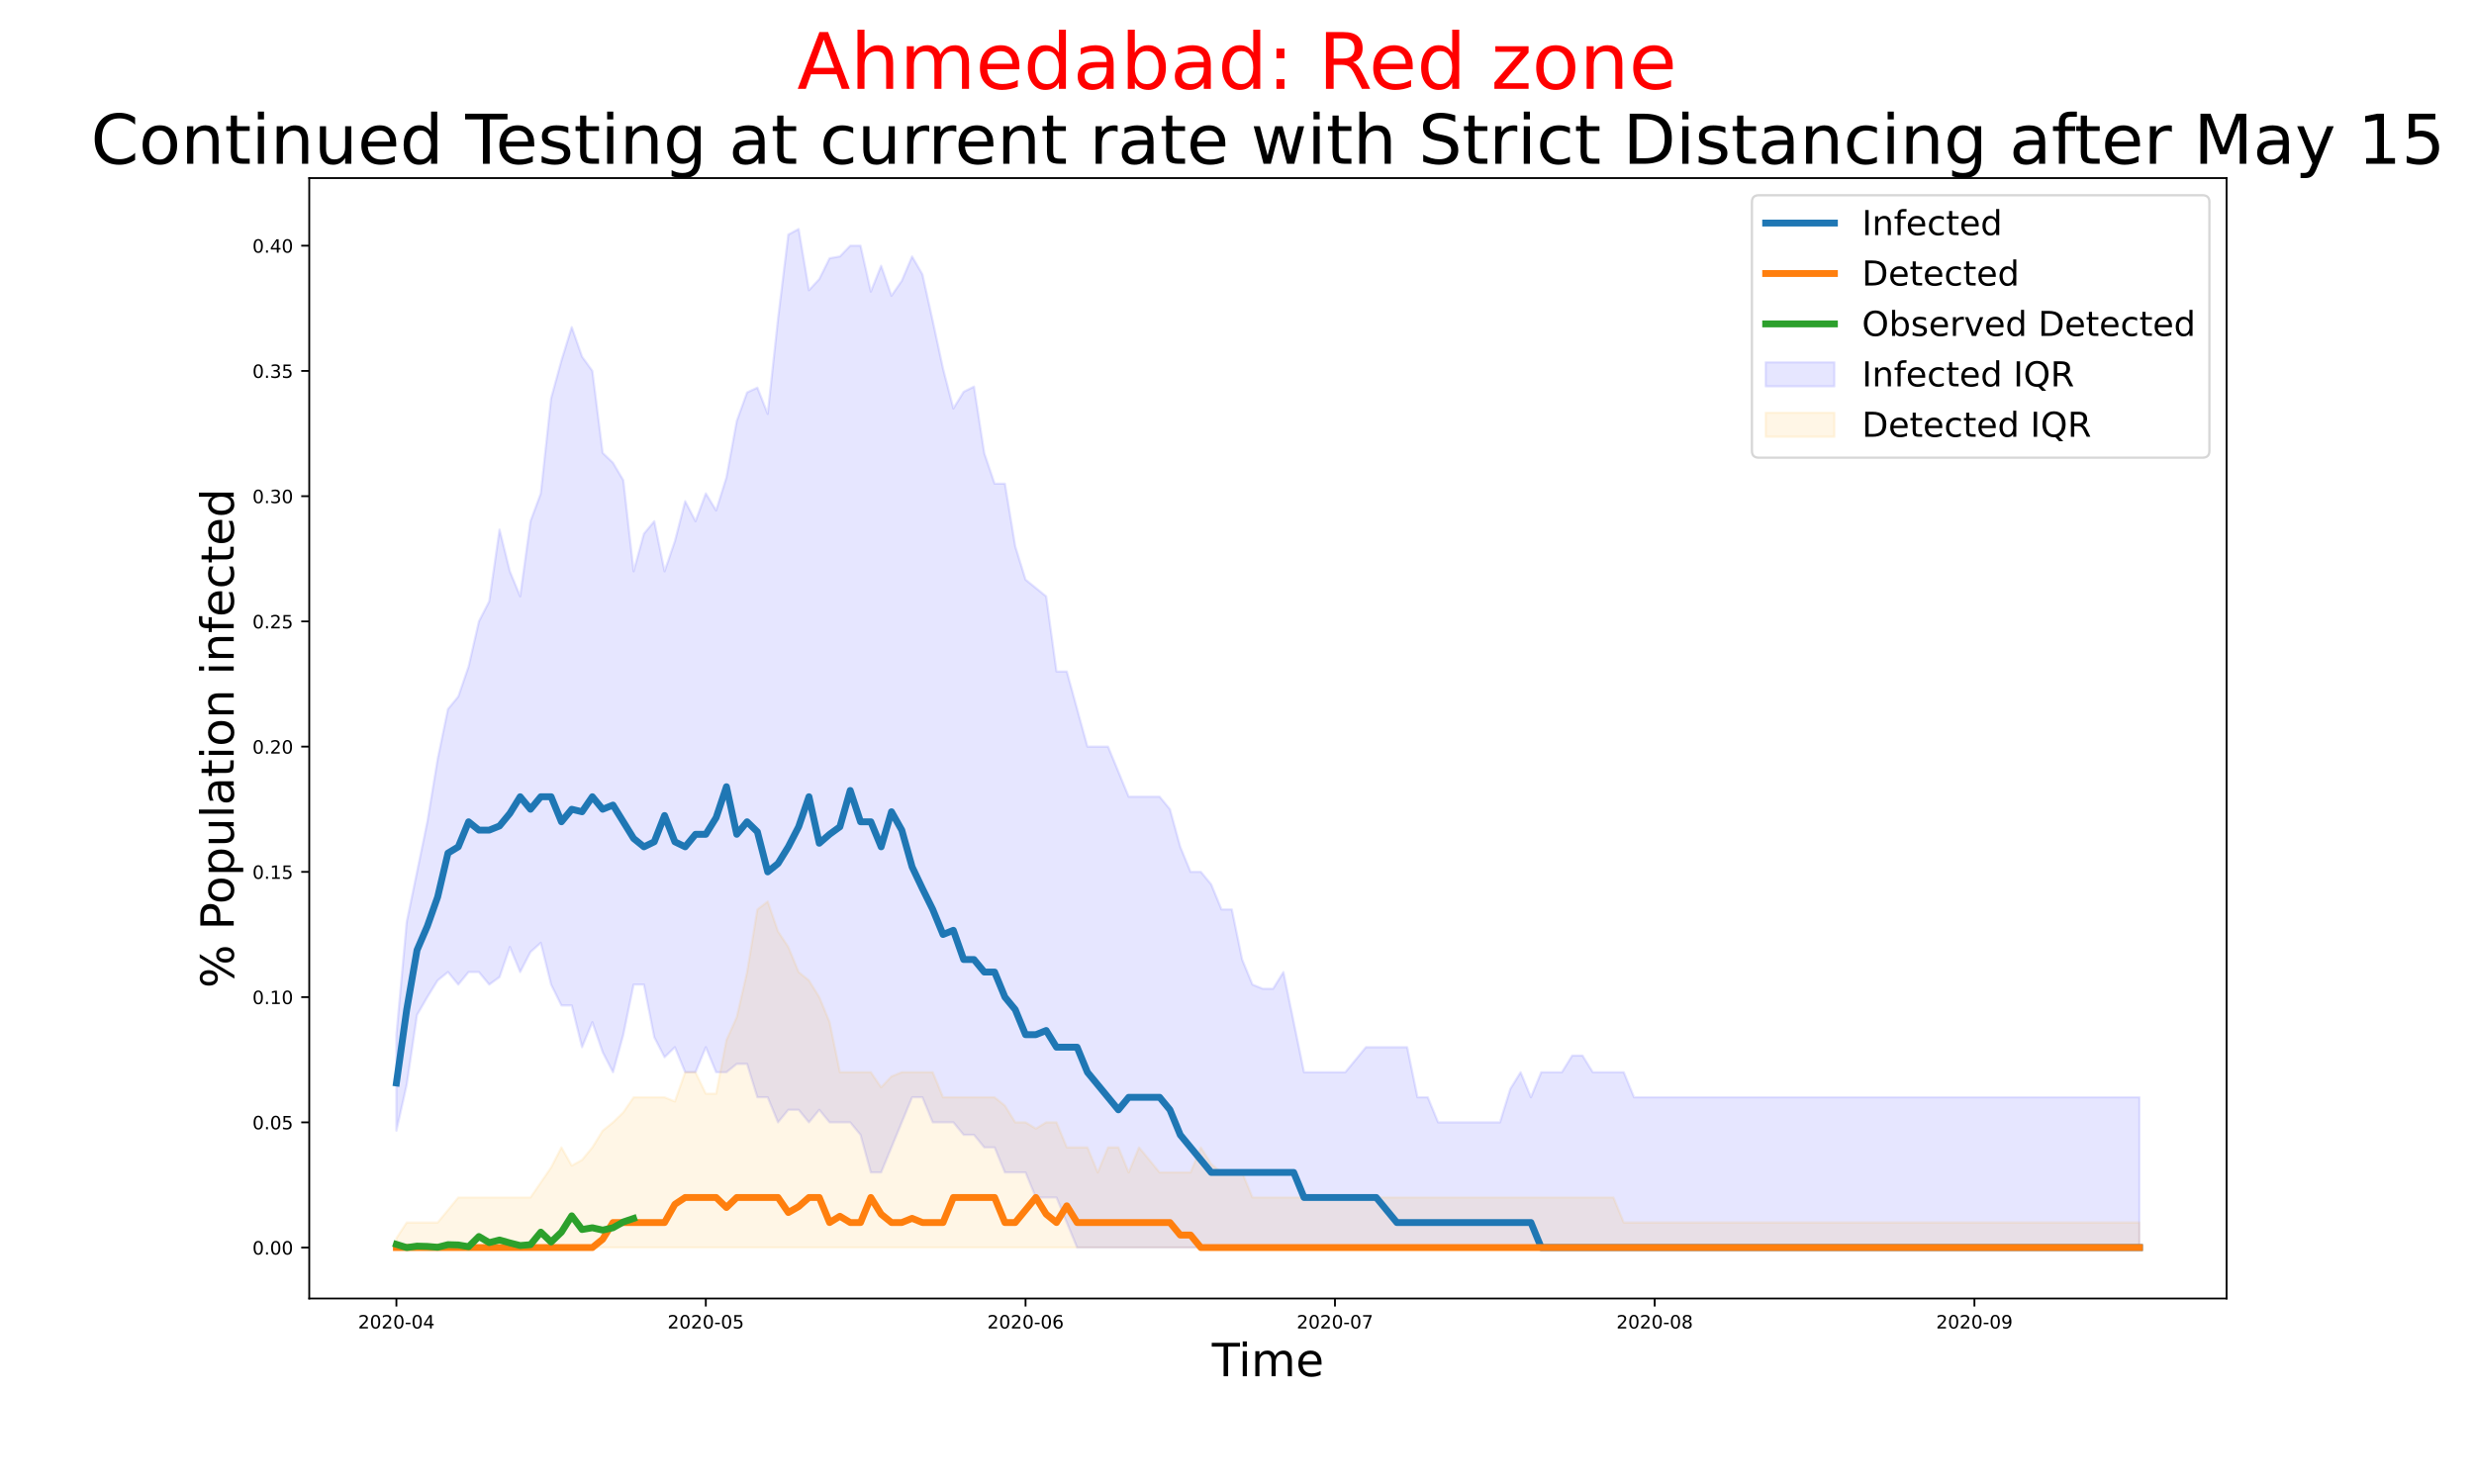 <?xml version="1.0" encoding="utf-8" standalone="no"?>
<!DOCTYPE svg PUBLIC "-//W3C//DTD SVG 1.1//EN"
  "http://www.w3.org/Graphics/SVG/1.1/DTD/svg11.dtd">
<!-- Created with matplotlib (https://matplotlib.org/) -->
<svg height="648pt" version="1.1" viewBox="0 0 1080 648" width="1080pt" xmlns="http://www.w3.org/2000/svg" xmlns:xlink="http://www.w3.org/1999/xlink">
 <defs>
  <style type="text/css">
*{stroke-linecap:butt;stroke-linejoin:round;}
  </style>
 </defs>
 <g id="figure_1">
  <g id="patch_1">
   <path d="M 0 648 
L 1080 648 
L 1080 0 
L 0 0 
z
" style="fill:#ffffff;"/>
  </g>
  <g id="axes_1">
   <g id="patch_2">
    <path d="M 135 567 
L 972 567 
L 972 77.76 
L 135 77.76 
z
" style="fill:#ffffff;"/>
   </g>
   <g id="PolyCollection_1">
    <defs>
     <path d="M 173.045 -196.201 
L 173.045 -154.277 
L 177.548 -174.327 
L 182.05 -204.794 
L 186.553 -212.606 
L 191.055 -219.897 
L 195.558 -223.543 
L 200.06 -218.075 
L 204.562 -223.543 
L 209.065 -223.543 
L 213.567 -218.075 
L 218.07 -221.356 
L 222.572 -234.48 
L 227.075 -223.543 
L 231.577 -232.293 
L 236.079 -236.303 
L 240.582 -218.075 
L 245.084 -208.961 
L 249.587 -208.961 
L 254.089 -190.733 
L 258.591 -201.669 
L 263.094 -188.545 
L 267.596 -179.796 
L 272.099 -196.201 
L 276.601 -218.075 
L 281.104 -218.075 
L 285.606 -195.107 
L 290.108 -186.358 
L 294.611 -190.733 
L 299.113 -179.796 
L 303.616 -179.796 
L 308.118 -190.733 
L 312.62 -179.796 
L 317.123 -179.796 
L 321.625 -183.441 
L 326.128 -183.441 
L 330.63 -168.859 
L 335.133 -168.859 
L 339.635 -157.922 
L 344.137 -163.391 
L 348.64 -163.391 
L 353.142 -157.922 
L 357.645 -163.391 
L 362.147 -157.922 
L 366.65 -157.922 
L 371.152 -157.922 
L 375.654 -152.454 
L 380.157 -136.049 
L 384.659 -136.049 
L 389.162 -146.985 
L 393.664 -157.922 
L 398.166 -168.859 
L 402.669 -168.859 
L 407.171 -157.922 
L 411.674 -157.922 
L 416.176 -157.922 
L 420.679 -152.454 
L 425.181 -152.454 
L 429.683 -146.985 
L 434.186 -146.985 
L 438.688 -136.049 
L 443.191 -136.049 
L 447.693 -136.049 
L 452.196 -125.112 
L 456.698 -125.112 
L 461.2 -125.112 
L 465.703 -114.175 
L 470.205 -103.238 
L 474.708 -103.238 
L 479.21 -103.238 
L 483.712 -103.238 
L 488.215 -103.238 
L 492.717 -103.238 
L 497.22 -103.238 
L 501.722 -103.238 
L 506.225 -103.238 
L 510.727 -103.238 
L 515.229 -103.238 
L 519.732 -103.238 
L 524.234 -103.238 
L 528.737 -103.238 
L 533.239 -103.238 
L 537.742 -103.238 
L 542.244 -103.238 
L 546.746 -103.238 
L 551.249 -103.238 
L 555.751 -103.238 
L 560.254 -103.238 
L 564.756 -103.238 
L 569.258 -103.238 
L 573.761 -103.238 
L 578.263 -103.238 
L 582.766 -103.238 
L 587.268 -103.238 
L 591.771 -103.238 
L 596.273 -103.238 
L 600.775 -103.238 
L 605.278 -103.238 
L 609.78 -103.238 
L 614.283 -103.238 
L 618.785 -103.238 
L 623.288 -103.238 
L 627.79 -103.238 
L 632.292 -103.238 
L 636.795 -103.238 
L 641.297 -103.238 
L 645.8 -103.238 
L 650.302 -103.238 
L 654.804 -103.238 
L 659.307 -103.238 
L 663.809 -103.238 
L 668.312 -103.238 
L 672.814 -103.238 
L 677.317 -103.238 
L 681.819 -103.238 
L 686.321 -103.238 
L 690.824 -103.238 
L 695.326 -103.238 
L 699.829 -103.238 
L 704.331 -103.238 
L 708.834 -103.238 
L 713.336 -103.238 
L 717.838 -103.238 
L 722.341 -103.238 
L 735.848 -103.238 
L 753.858 -103.238 
L 771.867 -103.238 
L 803.384 -103.238 
L 825.896 -103.238 
L 933.955 -103.238 
L 933.955 -168.859 
L 933.955 -168.859 
L 825.896 -168.859 
L 803.384 -168.859 
L 771.867 -168.859 
L 753.858 -168.859 
L 735.848 -168.859 
L 722.341 -168.859 
L 717.838 -168.859 
L 713.336 -168.859 
L 708.834 -179.796 
L 704.331 -179.796 
L 699.829 -179.796 
L 695.326 -179.796 
L 690.824 -187.087 
L 686.321 -187.087 
L 681.819 -179.796 
L 677.317 -179.796 
L 672.814 -179.796 
L 668.312 -168.859 
L 663.809 -179.796 
L 659.307 -172.505 
L 654.804 -157.922 
L 650.302 -157.922 
L 645.8 -157.922 
L 641.297 -157.922 
L 636.795 -157.922 
L 632.292 -157.922 
L 627.79 -157.922 
L 623.288 -168.859 
L 618.785 -168.859 
L 614.283 -190.733 
L 609.78 -190.733 
L 605.278 -190.733 
L 600.775 -190.733 
L 596.273 -190.733 
L 591.771 -185.264 
L 587.268 -179.796 
L 582.766 -179.796 
L 578.263 -179.796 
L 573.761 -179.796 
L 569.258 -179.796 
L 564.756 -201.669 
L 560.254 -223.543 
L 555.751 -216.252 
L 551.249 -216.252 
L 546.746 -218.075 
L 542.244 -229.012 
L 537.742 -250.885 
L 533.239 -250.885 
L 528.737 -261.822 
L 524.234 -267.29 
L 519.732 -267.29 
L 515.229 -278.227 
L 510.727 -294.632 
L 506.225 -300.101 
L 501.722 -300.101 
L 497.22 -300.101 
L 492.717 -300.101 
L 488.215 -311.038 
L 483.712 -321.974 
L 479.21 -321.974 
L 474.708 -321.974 
L 470.205 -338.38 
L 465.703 -354.785 
L 461.2 -354.785 
L 456.698 -387.595 
L 452.196 -391.241 
L 447.693 -394.886 
L 443.191 -409.469 
L 438.688 -436.811 
L 434.186 -436.811 
L 429.683 -450.091 
L 425.181 -479.191 
L 420.679 -476.913 
L 416.176 -469.621 
L 411.674 -487.021 
L 407.171 -507.9 
L 402.669 -528.211 
L 398.166 -536.023 
L 393.664 -525.399 
L 389.162 -518.837 
L 384.659 -531.961 
L 380.157 -520.66 
L 375.654 -540.711 
L 371.152 -540.711 
L 366.65 -536.023 
L 362.147 -535.242 
L 357.645 -526.128 
L 353.142 -521.267 
L 348.64 -548.002 
L 344.137 -545.571 
L 339.635 -508.741 
L 335.133 -467.278 
L 330.63 -478.735 
L 326.128 -476.652 
L 321.625 -464.153 
L 317.123 -439.545 
L 312.62 -425.093 
L 308.118 -432.558 
L 303.616 -420.406 
L 299.113 -429.155 
L 294.611 -411.656 
L 290.108 -398.532 
L 285.606 -420.406 
L 281.104 -414.937 
L 276.601 -398.532 
L 272.099 -438.302 
L 267.596 -445.925 
L 263.094 -450.233 
L 258.591 -486.027 
L 254.089 -492.276 
L 249.587 -505.166 
L 245.084 -490.584 
L 240.582 -474.095 
L 236.079 -432.558 
L 231.577 -420.406 
L 227.075 -387.595 
L 222.572 -398.532 
L 218.07 -416.76 
L 213.567 -385.408 
L 209.065 -376.658 
L 204.562 -356.972 
L 200.06 -343.848 
L 195.558 -338.38 
L 191.055 -316.506 
L 186.553 -289.164 
L 182.05 -267.29 
L 177.548 -245.417 
L 173.045 -196.201 
z
" id="ma78b32d67e" style="stroke:#0000ff;stroke-opacity:0.1;"/>
    </defs>
    <g clip-path="url(#p4f64498399)">
     <use style="fill:#0000ff;fill-opacity:0.1;stroke:#0000ff;stroke-opacity:0.1;" x="0" xlink:href="#ma78b32d67e" y="648"/>
    </g>
   </g>
   <g id="PolyCollection_2">
    <defs>
     <path d="M 173.045 -107.339 
L 173.045 -103.238 
L 177.548 -103.238 
L 182.05 -103.238 
L 186.553 -103.238 
L 191.055 -103.238 
L 195.558 -103.238 
L 200.06 -103.238 
L 204.562 -103.238 
L 209.065 -103.238 
L 213.567 -103.238 
L 218.07 -103.238 
L 222.572 -103.238 
L 227.075 -103.238 
L 231.577 -103.238 
L 236.079 -103.238 
L 240.582 -103.238 
L 245.084 -103.238 
L 249.587 -103.238 
L 254.089 -103.238 
L 258.591 -103.238 
L 263.094 -103.238 
L 267.596 -103.238 
L 272.099 -103.238 
L 276.601 -103.238 
L 281.104 -103.238 
L 285.606 -103.238 
L 290.108 -103.238 
L 294.611 -103.238 
L 299.113 -103.238 
L 303.616 -103.238 
L 308.118 -103.238 
L 312.62 -103.238 
L 317.123 -103.238 
L 321.625 -103.238 
L 326.128 -103.238 
L 330.63 -103.238 
L 335.133 -103.238 
L 339.635 -103.238 
L 344.137 -103.238 
L 348.64 -103.238 
L 353.142 -103.238 
L 357.645 -103.238 
L 362.147 -103.238 
L 366.65 -103.238 
L 371.152 -103.238 
L 375.654 -103.238 
L 380.157 -103.238 
L 384.659 -103.238 
L 389.162 -103.238 
L 393.664 -103.238 
L 398.166 -103.238 
L 402.669 -103.238 
L 407.171 -103.238 
L 411.674 -103.238 
L 416.176 -103.238 
L 420.679 -103.238 
L 425.181 -103.238 
L 429.683 -103.238 
L 434.186 -103.238 
L 438.688 -103.238 
L 443.191 -103.238 
L 447.693 -103.238 
L 452.196 -103.238 
L 456.698 -103.238 
L 461.2 -103.238 
L 465.703 -103.238 
L 470.205 -103.238 
L 474.708 -103.238 
L 479.21 -103.238 
L 483.712 -103.238 
L 488.215 -103.238 
L 492.717 -103.238 
L 497.22 -103.238 
L 501.722 -103.238 
L 506.225 -103.238 
L 510.727 -103.238 
L 515.229 -103.238 
L 519.732 -103.238 
L 524.234 -103.238 
L 528.737 -103.238 
L 533.239 -103.238 
L 537.742 -103.238 
L 542.244 -103.238 
L 546.746 -103.238 
L 551.249 -103.238 
L 555.751 -103.238 
L 560.254 -103.238 
L 564.756 -103.238 
L 569.258 -103.238 
L 573.761 -103.238 
L 578.263 -103.238 
L 582.766 -103.238 
L 587.268 -103.238 
L 591.771 -103.238 
L 596.273 -103.238 
L 600.775 -103.238 
L 605.278 -103.238 
L 609.78 -103.238 
L 614.283 -103.238 
L 618.785 -103.238 
L 623.288 -103.238 
L 627.79 -103.238 
L 632.292 -103.238 
L 636.795 -103.238 
L 641.297 -103.238 
L 645.8 -103.238 
L 650.302 -103.238 
L 654.804 -103.238 
L 659.307 -103.238 
L 663.809 -103.238 
L 668.312 -103.238 
L 672.814 -103.238 
L 677.317 -103.238 
L 681.819 -103.238 
L 686.321 -103.238 
L 690.824 -103.238 
L 695.326 -103.238 
L 699.829 -103.238 
L 704.331 -103.238 
L 708.834 -103.238 
L 713.336 -103.238 
L 717.838 -103.238 
L 722.341 -103.238 
L 735.848 -103.238 
L 753.858 -103.238 
L 771.867 -103.238 
L 803.384 -103.238 
L 825.896 -103.238 
L 933.955 -103.238 
L 933.955 -114.175 
L 933.955 -114.175 
L 825.896 -114.175 
L 803.384 -114.175 
L 771.867 -114.175 
L 753.858 -114.175 
L 735.848 -114.175 
L 722.341 -114.175 
L 717.838 -114.175 
L 713.336 -114.175 
L 708.834 -114.175 
L 704.331 -125.112 
L 699.829 -125.112 
L 695.326 -125.112 
L 690.824 -125.112 
L 686.321 -125.112 
L 681.819 -125.112 
L 677.317 -125.112 
L 672.814 -125.112 
L 668.312 -125.112 
L 663.809 -125.112 
L 659.307 -125.112 
L 654.804 -125.112 
L 650.302 -125.112 
L 645.8 -125.112 
L 641.297 -125.112 
L 636.795 -125.112 
L 632.292 -125.112 
L 627.79 -125.112 
L 623.288 -125.112 
L 618.785 -125.112 
L 614.283 -125.112 
L 609.78 -125.112 
L 605.278 -125.112 
L 600.775 -125.112 
L 596.273 -125.112 
L 591.771 -125.112 
L 587.268 -125.112 
L 582.766 -125.112 
L 578.263 -125.112 
L 573.761 -125.112 
L 569.258 -125.112 
L 564.756 -125.112 
L 560.254 -125.112 
L 555.751 -125.112 
L 551.249 -125.112 
L 546.746 -125.112 
L 542.244 -136.049 
L 537.742 -136.049 
L 533.239 -136.049 
L 528.737 -139.694 
L 524.234 -146.985 
L 519.732 -136.049 
L 515.229 -136.049 
L 510.727 -136.049 
L 506.225 -136.049 
L 501.722 -141.517 
L 497.22 -146.985 
L 492.717 -136.049 
L 488.215 -146.985 
L 483.712 -146.985 
L 479.21 -136.049 
L 474.708 -146.985 
L 470.205 -146.985 
L 465.703 -146.985 
L 461.2 -157.922 
L 456.698 -157.922 
L 452.196 -155.188 
L 447.693 -157.922 
L 443.191 -157.922 
L 438.688 -165.213 
L 434.186 -168.859 
L 429.683 -168.859 
L 425.181 -168.859 
L 420.679 -168.859 
L 416.176 -168.859 
L 411.674 -168.859 
L 407.171 -179.796 
L 402.669 -179.796 
L 398.166 -179.796 
L 393.664 -179.796 
L 389.162 -177.973 
L 384.659 -173.234 
L 380.157 -179.796 
L 375.654 -179.796 
L 371.152 -179.796 
L 366.65 -179.796 
L 362.147 -201.669 
L 357.645 -212.606 
L 353.142 -219.897 
L 348.64 -223.543 
L 344.137 -234.48 
L 339.635 -241.315 
L 335.133 -254.365 
L 330.63 -250.885 
L 326.128 -223.543 
L 321.625 -203.857 
L 317.123 -193.857 
L 312.62 -170.421 
L 308.118 -170.421 
L 303.616 -179.796 
L 299.113 -179.796 
L 294.611 -167.036 
L 290.108 -168.859 
L 285.606 -168.859 
L 281.104 -168.859 
L 276.601 -168.859 
L 272.099 -162.297 
L 267.596 -157.922 
L 263.094 -154.277 
L 258.591 -146.985 
L 254.089 -141.517 
L 249.587 -139.031 
L 245.084 -146.985 
L 240.582 -138.236 
L 236.079 -131.674 
L 231.577 -125.112 
L 227.075 -125.112 
L 222.572 -125.112 
L 218.07 -125.112 
L 213.567 -125.112 
L 209.065 -125.112 
L 204.562 -125.112 
L 200.06 -125.112 
L 195.558 -119.643 
L 191.055 -114.175 
L 186.553 -114.175 
L 182.05 -114.175 
L 177.548 -114.175 
L 173.045 -107.339 
z
" id="m313c442f81" style="stroke:#ffa500;stroke-opacity:0.1;"/>
    </defs>
    <g clip-path="url(#p4f64498399)">
     <use style="fill:#ffa500;fill-opacity:0.1;stroke:#ffa500;stroke-opacity:0.1;" x="0" xlink:href="#m313c442f81" y="648"/>
    </g>
   </g>
   <g id="matplotlib.axis_1">
    <g id="xtick_1">
     <g id="line2d_1">
      <defs>
       <path d="M 0 0 
L 0 3.5 
" id="me6e6d4a022" style="stroke:#000000;stroke-width:0.8;"/>
      </defs>
      <g>
       <use style="stroke:#000000;stroke-width:0.8;" x="173.045" xlink:href="#me6e6d4a022" y="567"/>
      </g>
     </g>
     <g id="text_1">
      <!-- 2020-04 -->
      <defs>
       <path d="M 19.188 8.297 
L 53.609 8.297 
L 53.609 0 
L 7.328 0 
L 7.328 8.297 
Q 12.938 14.109 22.625 23.891 
Q 32.328 33.688 34.812 36.531 
Q 39.547 41.844 41.422 45.531 
Q 43.312 49.219 43.312 52.781 
Q 43.312 58.594 39.234 62.25 
Q 35.156 65.922 28.609 65.922 
Q 23.969 65.922 18.812 64.312 
Q 13.672 62.703 7.812 59.422 
L 7.812 69.391 
Q 13.766 71.781 18.938 73 
Q 24.125 74.219 28.422 74.219 
Q 39.75 74.219 46.484 68.547 
Q 53.219 62.891 53.219 53.422 
Q 53.219 48.922 51.531 44.891 
Q 49.859 40.875 45.406 35.406 
Q 44.188 33.984 37.641 27.219 
Q 31.109 20.453 19.188 8.297 
z
" id="DejaVuSans-50"/>
       <path d="M 31.781 66.406 
Q 24.172 66.406 20.328 58.906 
Q 16.5 51.422 16.5 36.375 
Q 16.5 21.391 20.328 13.891 
Q 24.172 6.391 31.781 6.391 
Q 39.453 6.391 43.281 13.891 
Q 47.125 21.391 47.125 36.375 
Q 47.125 51.422 43.281 58.906 
Q 39.453 66.406 31.781 66.406 
z
M 31.781 74.219 
Q 44.047 74.219 50.516 64.516 
Q 56.984 54.828 56.984 36.375 
Q 56.984 17.969 50.516 8.266 
Q 44.047 -1.422 31.781 -1.422 
Q 19.531 -1.422 13.062 8.266 
Q 6.594 17.969 6.594 36.375 
Q 6.594 54.828 13.062 64.516 
Q 19.531 74.219 31.781 74.219 
z
" id="DejaVuSans-48"/>
       <path d="M 4.891 31.391 
L 31.203 31.391 
L 31.203 23.391 
L 4.891 23.391 
z
" id="DejaVuSans-45"/>
       <path d="M 37.797 64.312 
L 12.891 25.391 
L 37.797 25.391 
z
M 35.203 72.906 
L 47.609 72.906 
L 47.609 25.391 
L 58.016 25.391 
L 58.016 17.188 
L 47.609 17.188 
L 47.609 0 
L 37.797 0 
L 37.797 17.188 
L 4.891 17.188 
L 4.891 26.703 
z
" id="DejaVuSans-52"/>
      </defs>
      <g transform="translate(156.332 580.079)scale(0.08 -0.08)">
       <use xlink:href="#DejaVuSans-50"/>
       <use x="63.623" xlink:href="#DejaVuSans-48"/>
       <use x="127.246" xlink:href="#DejaVuSans-50"/>
       <use x="190.869" xlink:href="#DejaVuSans-48"/>
       <use x="254.492" xlink:href="#DejaVuSans-45"/>
       <use x="290.576" xlink:href="#DejaVuSans-48"/>
       <use x="354.199" xlink:href="#DejaVuSans-52"/>
      </g>
     </g>
    </g>
    <g id="xtick_2">
     <g id="line2d_2">
      <g>
       <use style="stroke:#000000;stroke-width:0.8;" x="308.118" xlink:href="#me6e6d4a022" y="567"/>
      </g>
     </g>
     <g id="text_2">
      <!-- 2020-05 -->
      <defs>
       <path d="M 10.797 72.906 
L 49.516 72.906 
L 49.516 64.594 
L 19.828 64.594 
L 19.828 46.734 
Q 21.969 47.469 24.109 47.828 
Q 26.266 48.188 28.422 48.188 
Q 40.625 48.188 47.75 41.5 
Q 54.891 34.812 54.891 23.391 
Q 54.891 11.625 47.562 5.094 
Q 40.234 -1.422 26.906 -1.422 
Q 22.312 -1.422 17.547 -0.641 
Q 12.797 0.141 7.719 1.703 
L 7.719 11.625 
Q 12.109 9.234 16.797 8.062 
Q 21.484 6.891 26.703 6.891 
Q 35.156 6.891 40.078 11.328 
Q 45.016 15.766 45.016 23.391 
Q 45.016 31 40.078 35.438 
Q 35.156 39.891 26.703 39.891 
Q 22.75 39.891 18.812 39.016 
Q 14.891 38.141 10.797 36.281 
z
" id="DejaVuSans-53"/>
      </defs>
      <g transform="translate(291.405 580.079)scale(0.08 -0.08)">
       <use xlink:href="#DejaVuSans-50"/>
       <use x="63.623" xlink:href="#DejaVuSans-48"/>
       <use x="127.246" xlink:href="#DejaVuSans-50"/>
       <use x="190.869" xlink:href="#DejaVuSans-48"/>
       <use x="254.492" xlink:href="#DejaVuSans-45"/>
       <use x="290.576" xlink:href="#DejaVuSans-48"/>
       <use x="354.199" xlink:href="#DejaVuSans-53"/>
      </g>
     </g>
    </g>
    <g id="xtick_3">
     <g id="line2d_3">
      <g>
       <use style="stroke:#000000;stroke-width:0.8;" x="447.693" xlink:href="#me6e6d4a022" y="567"/>
      </g>
     </g>
     <g id="text_3">
      <!-- 2020-06 -->
      <defs>
       <path d="M 33.016 40.375 
Q 26.375 40.375 22.484 35.828 
Q 18.609 31.297 18.609 23.391 
Q 18.609 15.531 22.484 10.953 
Q 26.375 6.391 33.016 6.391 
Q 39.656 6.391 43.531 10.953 
Q 47.406 15.531 47.406 23.391 
Q 47.406 31.297 43.531 35.828 
Q 39.656 40.375 33.016 40.375 
z
M 52.594 71.297 
L 52.594 62.312 
Q 48.875 64.062 45.094 64.984 
Q 41.312 65.922 37.594 65.922 
Q 27.828 65.922 22.672 59.328 
Q 17.531 52.734 16.797 39.406 
Q 19.672 43.656 24.016 45.922 
Q 28.375 48.188 33.594 48.188 
Q 44.578 48.188 50.953 41.516 
Q 57.328 34.859 57.328 23.391 
Q 57.328 12.156 50.688 5.359 
Q 44.047 -1.422 33.016 -1.422 
Q 20.359 -1.422 13.672 8.266 
Q 6.984 17.969 6.984 36.375 
Q 6.984 53.656 15.188 63.938 
Q 23.391 74.219 37.203 74.219 
Q 40.922 74.219 44.703 73.484 
Q 48.484 72.75 52.594 71.297 
z
" id="DejaVuSans-54"/>
      </defs>
      <g transform="translate(430.98 580.079)scale(0.08 -0.08)">
       <use xlink:href="#DejaVuSans-50"/>
       <use x="63.623" xlink:href="#DejaVuSans-48"/>
       <use x="127.246" xlink:href="#DejaVuSans-50"/>
       <use x="190.869" xlink:href="#DejaVuSans-48"/>
       <use x="254.492" xlink:href="#DejaVuSans-45"/>
       <use x="290.576" xlink:href="#DejaVuSans-48"/>
       <use x="354.199" xlink:href="#DejaVuSans-54"/>
      </g>
     </g>
    </g>
    <g id="xtick_4">
     <g id="line2d_4">
      <g>
       <use style="stroke:#000000;stroke-width:0.8;" x="582.766" xlink:href="#me6e6d4a022" y="567"/>
      </g>
     </g>
     <g id="text_4">
      <!-- 2020-07 -->
      <defs>
       <path d="M 8.203 72.906 
L 55.078 72.906 
L 55.078 68.703 
L 28.609 0 
L 18.312 0 
L 43.219 64.594 
L 8.203 64.594 
z
" id="DejaVuSans-55"/>
      </defs>
      <g transform="translate(566.053 580.079)scale(0.08 -0.08)">
       <use xlink:href="#DejaVuSans-50"/>
       <use x="63.623" xlink:href="#DejaVuSans-48"/>
       <use x="127.246" xlink:href="#DejaVuSans-50"/>
       <use x="190.869" xlink:href="#DejaVuSans-48"/>
       <use x="254.492" xlink:href="#DejaVuSans-45"/>
       <use x="290.576" xlink:href="#DejaVuSans-48"/>
       <use x="354.199" xlink:href="#DejaVuSans-55"/>
      </g>
     </g>
    </g>
    <g id="xtick_5">
     <g id="line2d_5">
      <g>
       <use style="stroke:#000000;stroke-width:0.8;" x="722.341" xlink:href="#me6e6d4a022" y="567"/>
      </g>
     </g>
     <g id="text_5">
      <!-- 2020-08 -->
      <defs>
       <path d="M 31.781 34.625 
Q 24.75 34.625 20.719 30.859 
Q 16.703 27.094 16.703 20.516 
Q 16.703 13.922 20.719 10.156 
Q 24.75 6.391 31.781 6.391 
Q 38.812 6.391 42.859 10.172 
Q 46.922 13.969 46.922 20.516 
Q 46.922 27.094 42.891 30.859 
Q 38.875 34.625 31.781 34.625 
z
M 21.922 38.812 
Q 15.578 40.375 12.031 44.719 
Q 8.5 49.078 8.5 55.328 
Q 8.5 64.062 14.719 69.141 
Q 20.953 74.219 31.781 74.219 
Q 42.672 74.219 48.875 69.141 
Q 55.078 64.062 55.078 55.328 
Q 55.078 49.078 51.531 44.719 
Q 48 40.375 41.703 38.812 
Q 48.828 37.156 52.797 32.312 
Q 56.781 27.484 56.781 20.516 
Q 56.781 9.906 50.312 4.234 
Q 43.844 -1.422 31.781 -1.422 
Q 19.734 -1.422 13.25 4.234 
Q 6.781 9.906 6.781 20.516 
Q 6.781 27.484 10.781 32.312 
Q 14.797 37.156 21.922 38.812 
z
M 18.312 54.391 
Q 18.312 48.734 21.844 45.562 
Q 25.391 42.391 31.781 42.391 
Q 38.141 42.391 41.719 45.562 
Q 45.312 48.734 45.312 54.391 
Q 45.312 60.062 41.719 63.234 
Q 38.141 66.406 31.781 66.406 
Q 25.391 66.406 21.844 63.234 
Q 18.312 60.062 18.312 54.391 
z
" id="DejaVuSans-56"/>
      </defs>
      <g transform="translate(705.628 580.079)scale(0.08 -0.08)">
       <use xlink:href="#DejaVuSans-50"/>
       <use x="63.623" xlink:href="#DejaVuSans-48"/>
       <use x="127.246" xlink:href="#DejaVuSans-50"/>
       <use x="190.869" xlink:href="#DejaVuSans-48"/>
       <use x="254.492" xlink:href="#DejaVuSans-45"/>
       <use x="290.576" xlink:href="#DejaVuSans-48"/>
       <use x="354.199" xlink:href="#DejaVuSans-56"/>
      </g>
     </g>
    </g>
    <g id="xtick_6">
     <g id="line2d_6">
      <g>
       <use style="stroke:#000000;stroke-width:0.8;" x="861.916" xlink:href="#me6e6d4a022" y="567"/>
      </g>
     </g>
     <g id="text_6">
      <!-- 2020-09 -->
      <defs>
       <path d="M 10.984 1.516 
L 10.984 10.5 
Q 14.703 8.734 18.5 7.812 
Q 22.312 6.891 25.984 6.891 
Q 35.75 6.891 40.891 13.453 
Q 46.047 20.016 46.781 33.406 
Q 43.953 29.203 39.594 26.953 
Q 35.25 24.703 29.984 24.703 
Q 19.047 24.703 12.672 31.312 
Q 6.297 37.938 6.297 49.422 
Q 6.297 60.641 12.938 67.422 
Q 19.578 74.219 30.609 74.219 
Q 43.266 74.219 49.922 64.516 
Q 56.594 54.828 56.594 36.375 
Q 56.594 19.141 48.406 8.859 
Q 40.234 -1.422 26.422 -1.422 
Q 22.703 -1.422 18.891 -0.688 
Q 15.094 0.047 10.984 1.516 
z
M 30.609 32.422 
Q 37.25 32.422 41.125 36.953 
Q 45.016 41.5 45.016 49.422 
Q 45.016 57.281 41.125 61.844 
Q 37.25 66.406 30.609 66.406 
Q 23.969 66.406 20.094 61.844 
Q 16.219 57.281 16.219 49.422 
Q 16.219 41.5 20.094 36.953 
Q 23.969 32.422 30.609 32.422 
z
" id="DejaVuSans-57"/>
      </defs>
      <g transform="translate(845.203 580.079)scale(0.08 -0.08)">
       <use xlink:href="#DejaVuSans-50"/>
       <use x="63.623" xlink:href="#DejaVuSans-48"/>
       <use x="127.246" xlink:href="#DejaVuSans-50"/>
       <use x="190.869" xlink:href="#DejaVuSans-48"/>
       <use x="254.492" xlink:href="#DejaVuSans-45"/>
       <use x="290.576" xlink:href="#DejaVuSans-48"/>
       <use x="354.199" xlink:href="#DejaVuSans-57"/>
      </g>
     </g>
    </g>
    <g id="text_7">
     <!-- Time -->
     <defs>
      <path d="M -0.297 72.906 
L 61.375 72.906 
L 61.375 64.594 
L 35.5 64.594 
L 35.5 0 
L 25.594 0 
L 25.594 64.594 
L -0.297 64.594 
z
" id="DejaVuSans-84"/>
      <path d="M 9.422 54.688 
L 18.406 54.688 
L 18.406 0 
L 9.422 0 
z
M 9.422 75.984 
L 18.406 75.984 
L 18.406 64.594 
L 9.422 64.594 
z
" id="DejaVuSans-105"/>
      <path d="M 52 44.188 
Q 55.375 50.25 60.062 53.125 
Q 64.75 56 71.094 56 
Q 79.641 56 84.281 50.016 
Q 88.922 44.047 88.922 33.016 
L 88.922 0 
L 79.891 0 
L 79.891 32.719 
Q 79.891 40.578 77.094 44.375 
Q 74.312 48.188 68.609 48.188 
Q 61.625 48.188 57.562 43.547 
Q 53.516 38.922 53.516 30.906 
L 53.516 0 
L 44.484 0 
L 44.484 32.719 
Q 44.484 40.625 41.703 44.406 
Q 38.922 48.188 33.109 48.188 
Q 26.219 48.188 22.156 43.531 
Q 18.109 38.875 18.109 30.906 
L 18.109 0 
L 9.078 0 
L 9.078 54.688 
L 18.109 54.688 
L 18.109 46.188 
Q 21.188 51.219 25.484 53.609 
Q 29.781 56 35.688 56 
Q 41.656 56 45.828 52.969 
Q 50 49.953 52 44.188 
z
" id="DejaVuSans-109"/>
      <path d="M 56.203 29.594 
L 56.203 25.203 
L 14.891 25.203 
Q 15.484 15.922 20.484 11.062 
Q 25.484 6.203 34.422 6.203 
Q 39.594 6.203 44.453 7.469 
Q 49.312 8.734 54.109 11.281 
L 54.109 2.781 
Q 49.266 0.734 44.188 -0.344 
Q 39.109 -1.422 33.891 -1.422 
Q 20.797 -1.422 13.156 6.188 
Q 5.516 13.812 5.516 26.812 
Q 5.516 40.234 12.766 48.109 
Q 20.016 56 32.328 56 
Q 43.359 56 49.781 48.891 
Q 56.203 41.797 56.203 29.594 
z
M 47.219 32.234 
Q 47.125 39.594 43.094 43.984 
Q 39.062 48.391 32.422 48.391 
Q 24.906 48.391 20.391 44.141 
Q 15.875 39.891 15.188 32.172 
z
" id="DejaVuSans-101"/>
     </defs>
     <g transform="translate(529.033 600.939)scale(0.2 -0.2)">
      <use xlink:href="#DejaVuSans-84"/>
      <use x="57.959" xlink:href="#DejaVuSans-105"/>
      <use x="85.742" xlink:href="#DejaVuSans-109"/>
      <use x="183.154" xlink:href="#DejaVuSans-101"/>
     </g>
    </g>
   </g>
   <g id="matplotlib.axis_2">
    <g id="ytick_1">
     <g id="line2d_7">
      <defs>
       <path d="M 0 0 
L -3.5 0 
" id="mc160953b0d" style="stroke:#000000;stroke-width:0.8;"/>
      </defs>
      <g>
       <use style="stroke:#000000;stroke-width:0.8;" x="135" xlink:href="#mc160953b0d" y="544.762"/>
      </g>
     </g>
     <g id="text_8">
      <!-- 0.00 -->
      <defs>
       <path d="M 10.688 12.406 
L 21 12.406 
L 21 0 
L 10.688 0 
z
" id="DejaVuSans-46"/>
      </defs>
      <g transform="translate(110.188 547.801)scale(0.08 -0.08)">
       <use xlink:href="#DejaVuSans-48"/>
       <use x="63.623" xlink:href="#DejaVuSans-46"/>
       <use x="95.41" xlink:href="#DejaVuSans-48"/>
       <use x="159.033" xlink:href="#DejaVuSans-48"/>
      </g>
     </g>
    </g>
    <g id="ytick_2">
     <g id="line2d_8">
      <g>
       <use style="stroke:#000000;stroke-width:0.8;" x="135" xlink:href="#mc160953b0d" y="490.078"/>
      </g>
     </g>
     <g id="text_9">
      <!-- 0.05 -->
      <g transform="translate(110.188 493.117)scale(0.08 -0.08)">
       <use xlink:href="#DejaVuSans-48"/>
       <use x="63.623" xlink:href="#DejaVuSans-46"/>
       <use x="95.41" xlink:href="#DejaVuSans-48"/>
       <use x="159.033" xlink:href="#DejaVuSans-53"/>
      </g>
     </g>
    </g>
    <g id="ytick_3">
     <g id="line2d_9">
      <g>
       <use style="stroke:#000000;stroke-width:0.8;" x="135" xlink:href="#mc160953b0d" y="435.394"/>
      </g>
     </g>
     <g id="text_10">
      <!-- 0.10 -->
      <defs>
       <path d="M 12.406 8.297 
L 28.516 8.297 
L 28.516 63.922 
L 10.984 60.406 
L 10.984 69.391 
L 28.422 72.906 
L 38.281 72.906 
L 38.281 8.297 
L 54.391 8.297 
L 54.391 0 
L 12.406 0 
z
" id="DejaVuSans-49"/>
      </defs>
      <g transform="translate(110.188 438.433)scale(0.08 -0.08)">
       <use xlink:href="#DejaVuSans-48"/>
       <use x="63.623" xlink:href="#DejaVuSans-46"/>
       <use x="95.41" xlink:href="#DejaVuSans-49"/>
       <use x="159.033" xlink:href="#DejaVuSans-48"/>
      </g>
     </g>
    </g>
    <g id="ytick_4">
     <g id="line2d_10">
      <g>
       <use style="stroke:#000000;stroke-width:0.8;" x="135" xlink:href="#mc160953b0d" y="380.71"/>
      </g>
     </g>
     <g id="text_11">
      <!-- 0.15 -->
      <g transform="translate(110.188 383.749)scale(0.08 -0.08)">
       <use xlink:href="#DejaVuSans-48"/>
       <use x="63.623" xlink:href="#DejaVuSans-46"/>
       <use x="95.41" xlink:href="#DejaVuSans-49"/>
       <use x="159.033" xlink:href="#DejaVuSans-53"/>
      </g>
     </g>
    </g>
    <g id="ytick_5">
     <g id="line2d_11">
      <g>
       <use style="stroke:#000000;stroke-width:0.8;" x="135" xlink:href="#mc160953b0d" y="326.026"/>
      </g>
     </g>
     <g id="text_12">
      <!-- 0.20 -->
      <g transform="translate(110.188 329.065)scale(0.08 -0.08)">
       <use xlink:href="#DejaVuSans-48"/>
       <use x="63.623" xlink:href="#DejaVuSans-46"/>
       <use x="95.41" xlink:href="#DejaVuSans-50"/>
       <use x="159.033" xlink:href="#DejaVuSans-48"/>
      </g>
     </g>
    </g>
    <g id="ytick_6">
     <g id="line2d_12">
      <g>
       <use style="stroke:#000000;stroke-width:0.8;" x="135" xlink:href="#mc160953b0d" y="271.342"/>
      </g>
     </g>
     <g id="text_13">
      <!-- 0.25 -->
      <g transform="translate(110.188 274.381)scale(0.08 -0.08)">
       <use xlink:href="#DejaVuSans-48"/>
       <use x="63.623" xlink:href="#DejaVuSans-46"/>
       <use x="95.41" xlink:href="#DejaVuSans-50"/>
       <use x="159.033" xlink:href="#DejaVuSans-53"/>
      </g>
     </g>
    </g>
    <g id="ytick_7">
     <g id="line2d_13">
      <g>
       <use style="stroke:#000000;stroke-width:0.8;" x="135" xlink:href="#mc160953b0d" y="216.657"/>
      </g>
     </g>
     <g id="text_14">
      <!-- 0.30 -->
      <defs>
       <path d="M 40.578 39.312 
Q 47.656 37.797 51.625 33 
Q 55.609 28.219 55.609 21.188 
Q 55.609 10.406 48.188 4.484 
Q 40.766 -1.422 27.094 -1.422 
Q 22.516 -1.422 17.656 -0.516 
Q 12.797 0.391 7.625 2.203 
L 7.625 11.719 
Q 11.719 9.328 16.594 8.109 
Q 21.484 6.891 26.812 6.891 
Q 36.078 6.891 40.938 10.547 
Q 45.797 14.203 45.797 21.188 
Q 45.797 27.641 41.281 31.266 
Q 36.766 34.906 28.719 34.906 
L 20.219 34.906 
L 20.219 43.016 
L 29.109 43.016 
Q 36.375 43.016 40.234 45.922 
Q 44.094 48.828 44.094 54.297 
Q 44.094 59.906 40.109 62.906 
Q 36.141 65.922 28.719 65.922 
Q 24.656 65.922 20.016 65.031 
Q 15.375 64.156 9.812 62.312 
L 9.812 71.094 
Q 15.438 72.656 20.344 73.438 
Q 25.25 74.219 29.594 74.219 
Q 40.828 74.219 47.359 69.109 
Q 53.906 64.016 53.906 55.328 
Q 53.906 49.266 50.438 45.094 
Q 46.969 40.922 40.578 39.312 
z
" id="DejaVuSans-51"/>
      </defs>
      <g transform="translate(110.188 219.697)scale(0.08 -0.08)">
       <use xlink:href="#DejaVuSans-48"/>
       <use x="63.623" xlink:href="#DejaVuSans-46"/>
       <use x="95.41" xlink:href="#DejaVuSans-51"/>
       <use x="159.033" xlink:href="#DejaVuSans-48"/>
      </g>
     </g>
    </g>
    <g id="ytick_8">
     <g id="line2d_14">
      <g>
       <use style="stroke:#000000;stroke-width:0.8;" x="135" xlink:href="#mc160953b0d" y="161.973"/>
      </g>
     </g>
     <g id="text_15">
      <!-- 0.35 -->
      <g transform="translate(110.188 165.013)scale(0.08 -0.08)">
       <use xlink:href="#DejaVuSans-48"/>
       <use x="63.623" xlink:href="#DejaVuSans-46"/>
       <use x="95.41" xlink:href="#DejaVuSans-51"/>
       <use x="159.033" xlink:href="#DejaVuSans-53"/>
      </g>
     </g>
    </g>
    <g id="ytick_9">
     <g id="line2d_15">
      <g>
       <use style="stroke:#000000;stroke-width:0.8;" x="135" xlink:href="#mc160953b0d" y="107.289"/>
      </g>
     </g>
     <g id="text_16">
      <!-- 0.40 -->
      <g transform="translate(110.188 110.329)scale(0.08 -0.08)">
       <use xlink:href="#DejaVuSans-48"/>
       <use x="63.623" xlink:href="#DejaVuSans-46"/>
       <use x="95.41" xlink:href="#DejaVuSans-52"/>
       <use x="159.033" xlink:href="#DejaVuSans-48"/>
      </g>
     </g>
    </g>
    <g id="text_17">
     <!-- % Population infected -->
     <defs>
      <path d="M 72.703 32.078 
Q 68.453 32.078 66.031 28.469 
Q 63.625 24.859 63.625 18.406 
Q 63.625 12.062 66.031 8.422 
Q 68.453 4.781 72.703 4.781 
Q 76.859 4.781 79.266 8.422 
Q 81.688 12.062 81.688 18.406 
Q 81.688 24.812 79.266 28.438 
Q 76.859 32.078 72.703 32.078 
z
M 72.703 38.281 
Q 80.422 38.281 84.953 32.906 
Q 89.5 27.547 89.5 18.406 
Q 89.5 9.281 84.938 3.922 
Q 80.375 -1.422 72.703 -1.422 
Q 64.891 -1.422 60.344 3.922 
Q 55.812 9.281 55.812 18.406 
Q 55.812 27.594 60.375 32.938 
Q 64.938 38.281 72.703 38.281 
z
M 22.312 68.016 
Q 18.109 68.016 15.688 64.375 
Q 13.281 60.75 13.281 54.391 
Q 13.281 47.953 15.672 44.328 
Q 18.062 40.719 22.312 40.719 
Q 26.562 40.719 28.969 44.328 
Q 31.391 47.953 31.391 54.391 
Q 31.391 60.688 28.953 64.344 
Q 26.516 68.016 22.312 68.016 
z
M 66.406 74.219 
L 74.219 74.219 
L 28.609 -1.422 
L 20.797 -1.422 
z
M 22.312 74.219 
Q 30.031 74.219 34.609 68.875 
Q 39.203 63.531 39.203 54.391 
Q 39.203 45.172 34.641 39.844 
Q 30.078 34.516 22.312 34.516 
Q 14.547 34.516 10.031 39.859 
Q 5.516 45.219 5.516 54.391 
Q 5.516 63.484 10.047 68.844 
Q 14.594 74.219 22.312 74.219 
z
" id="DejaVuSans-37"/>
      <path id="DejaVuSans-32"/>
      <path d="M 19.672 64.797 
L 19.672 37.406 
L 32.078 37.406 
Q 38.969 37.406 42.719 40.969 
Q 46.484 44.531 46.484 51.125 
Q 46.484 57.672 42.719 61.234 
Q 38.969 64.797 32.078 64.797 
z
M 9.812 72.906 
L 32.078 72.906 
Q 44.344 72.906 50.609 67.359 
Q 56.891 61.812 56.891 51.125 
Q 56.891 40.328 50.609 34.812 
Q 44.344 29.297 32.078 29.297 
L 19.672 29.297 
L 19.672 0 
L 9.812 0 
z
" id="DejaVuSans-80"/>
      <path d="M 30.609 48.391 
Q 23.391 48.391 19.188 42.75 
Q 14.984 37.109 14.984 27.297 
Q 14.984 17.484 19.156 11.844 
Q 23.344 6.203 30.609 6.203 
Q 37.797 6.203 41.984 11.859 
Q 46.188 17.531 46.188 27.297 
Q 46.188 37.016 41.984 42.703 
Q 37.797 48.391 30.609 48.391 
z
M 30.609 56 
Q 42.328 56 49.016 48.375 
Q 55.719 40.766 55.719 27.297 
Q 55.719 13.875 49.016 6.219 
Q 42.328 -1.422 30.609 -1.422 
Q 18.844 -1.422 12.172 6.219 
Q 5.516 13.875 5.516 27.297 
Q 5.516 40.766 12.172 48.375 
Q 18.844 56 30.609 56 
z
" id="DejaVuSans-111"/>
      <path d="M 18.109 8.203 
L 18.109 -20.797 
L 9.078 -20.797 
L 9.078 54.688 
L 18.109 54.688 
L 18.109 46.391 
Q 20.953 51.266 25.266 53.625 
Q 29.594 56 35.594 56 
Q 45.562 56 51.781 48.094 
Q 58.016 40.188 58.016 27.297 
Q 58.016 14.406 51.781 6.484 
Q 45.562 -1.422 35.594 -1.422 
Q 29.594 -1.422 25.266 0.953 
Q 20.953 3.328 18.109 8.203 
z
M 48.688 27.297 
Q 48.688 37.203 44.609 42.844 
Q 40.531 48.484 33.406 48.484 
Q 26.266 48.484 22.188 42.844 
Q 18.109 37.203 18.109 27.297 
Q 18.109 17.391 22.188 11.75 
Q 26.266 6.109 33.406 6.109 
Q 40.531 6.109 44.609 11.75 
Q 48.688 17.391 48.688 27.297 
z
" id="DejaVuSans-112"/>
      <path d="M 8.5 21.578 
L 8.5 54.688 
L 17.484 54.688 
L 17.484 21.922 
Q 17.484 14.156 20.5 10.266 
Q 23.531 6.391 29.594 6.391 
Q 36.859 6.391 41.078 11.031 
Q 45.312 15.672 45.312 23.688 
L 45.312 54.688 
L 54.297 54.688 
L 54.297 0 
L 45.312 0 
L 45.312 8.406 
Q 42.047 3.422 37.719 1 
Q 33.406 -1.422 27.688 -1.422 
Q 18.266 -1.422 13.375 4.438 
Q 8.5 10.297 8.5 21.578 
z
M 31.109 56 
z
" id="DejaVuSans-117"/>
      <path d="M 9.422 75.984 
L 18.406 75.984 
L 18.406 0 
L 9.422 0 
z
" id="DejaVuSans-108"/>
      <path d="M 34.281 27.484 
Q 23.391 27.484 19.188 25 
Q 14.984 22.516 14.984 16.5 
Q 14.984 11.719 18.141 8.906 
Q 21.297 6.109 26.703 6.109 
Q 34.188 6.109 38.703 11.406 
Q 43.219 16.703 43.219 25.484 
L 43.219 27.484 
z
M 52.203 31.203 
L 52.203 0 
L 43.219 0 
L 43.219 8.297 
Q 40.141 3.328 35.547 0.953 
Q 30.953 -1.422 24.312 -1.422 
Q 15.922 -1.422 10.953 3.297 
Q 6 8.016 6 15.922 
Q 6 25.141 12.172 29.828 
Q 18.359 34.516 30.609 34.516 
L 43.219 34.516 
L 43.219 35.406 
Q 43.219 41.609 39.141 45 
Q 35.062 48.391 27.688 48.391 
Q 23 48.391 18.547 47.266 
Q 14.109 46.141 10.016 43.891 
L 10.016 52.203 
Q 14.938 54.109 19.578 55.047 
Q 24.219 56 28.609 56 
Q 40.484 56 46.344 49.844 
Q 52.203 43.703 52.203 31.203 
z
" id="DejaVuSans-97"/>
      <path d="M 18.312 70.219 
L 18.312 54.688 
L 36.812 54.688 
L 36.812 47.703 
L 18.312 47.703 
L 18.312 18.016 
Q 18.312 11.328 20.141 9.422 
Q 21.969 7.516 27.594 7.516 
L 36.812 7.516 
L 36.812 0 
L 27.594 0 
Q 17.188 0 13.234 3.875 
Q 9.281 7.766 9.281 18.016 
L 9.281 47.703 
L 2.688 47.703 
L 2.688 54.688 
L 9.281 54.688 
L 9.281 70.219 
z
" id="DejaVuSans-116"/>
      <path d="M 54.891 33.016 
L 54.891 0 
L 45.906 0 
L 45.906 32.719 
Q 45.906 40.484 42.875 44.328 
Q 39.844 48.188 33.797 48.188 
Q 26.516 48.188 22.312 43.547 
Q 18.109 38.922 18.109 30.906 
L 18.109 0 
L 9.078 0 
L 9.078 54.688 
L 18.109 54.688 
L 18.109 46.188 
Q 21.344 51.125 25.703 53.562 
Q 30.078 56 35.797 56 
Q 45.219 56 50.047 50.172 
Q 54.891 44.344 54.891 33.016 
z
" id="DejaVuSans-110"/>
      <path d="M 37.109 75.984 
L 37.109 68.5 
L 28.516 68.5 
Q 23.688 68.5 21.797 66.547 
Q 19.922 64.594 19.922 59.516 
L 19.922 54.688 
L 34.719 54.688 
L 34.719 47.703 
L 19.922 47.703 
L 19.922 0 
L 10.891 0 
L 10.891 47.703 
L 2.297 47.703 
L 2.297 54.688 
L 10.891 54.688 
L 10.891 58.5 
Q 10.891 67.625 15.141 71.797 
Q 19.391 75.984 28.609 75.984 
z
" id="DejaVuSans-102"/>
      <path d="M 48.781 52.594 
L 48.781 44.188 
Q 44.969 46.297 41.141 47.344 
Q 37.312 48.391 33.406 48.391 
Q 24.656 48.391 19.812 42.844 
Q 14.984 37.312 14.984 27.297 
Q 14.984 17.281 19.812 11.734 
Q 24.656 6.203 33.406 6.203 
Q 37.312 6.203 41.141 7.25 
Q 44.969 8.297 48.781 10.406 
L 48.781 2.094 
Q 45.016 0.344 40.984 -0.531 
Q 36.969 -1.422 32.422 -1.422 
Q 20.062 -1.422 12.781 6.344 
Q 5.516 14.109 5.516 27.297 
Q 5.516 40.672 12.859 48.328 
Q 20.219 56 33.016 56 
Q 37.156 56 41.109 55.141 
Q 45.062 54.297 48.781 52.594 
z
" id="DejaVuSans-99"/>
      <path d="M 45.406 46.391 
L 45.406 75.984 
L 54.391 75.984 
L 54.391 0 
L 45.406 0 
L 45.406 8.203 
Q 42.578 3.328 38.25 0.953 
Q 33.938 -1.422 27.875 -1.422 
Q 17.969 -1.422 11.734 6.484 
Q 5.516 14.406 5.516 27.297 
Q 5.516 40.188 11.734 48.094 
Q 17.969 56 27.875 56 
Q 33.938 56 38.25 53.625 
Q 42.578 51.266 45.406 46.391 
z
M 14.797 27.297 
Q 14.797 17.391 18.875 11.75 
Q 22.953 6.109 30.078 6.109 
Q 37.203 6.109 41.297 11.75 
Q 45.406 17.391 45.406 27.297 
Q 45.406 37.203 41.297 42.844 
Q 37.203 48.484 30.078 48.484 
Q 22.953 48.484 18.875 42.844 
Q 14.797 37.203 14.797 27.297 
z
" id="DejaVuSans-100"/>
     </defs>
     <g transform="translate(102.028 431.48)rotate(-90)scale(0.2 -0.2)">
      <use xlink:href="#DejaVuSans-37"/>
      <use x="95.02" xlink:href="#DejaVuSans-32"/>
      <use x="126.807" xlink:href="#DejaVuSans-80"/>
      <use x="183.484" xlink:href="#DejaVuSans-111"/>
      <use x="244.666" xlink:href="#DejaVuSans-112"/>
      <use x="308.143" xlink:href="#DejaVuSans-117"/>
      <use x="371.521" xlink:href="#DejaVuSans-108"/>
      <use x="399.305" xlink:href="#DejaVuSans-97"/>
      <use x="460.584" xlink:href="#DejaVuSans-116"/>
      <use x="499.793" xlink:href="#DejaVuSans-105"/>
      <use x="527.576" xlink:href="#DejaVuSans-111"/>
      <use x="588.758" xlink:href="#DejaVuSans-110"/>
      <use x="652.137" xlink:href="#DejaVuSans-32"/>
      <use x="683.924" xlink:href="#DejaVuSans-105"/>
      <use x="711.707" xlink:href="#DejaVuSans-110"/>
      <use x="775.086" xlink:href="#DejaVuSans-102"/>
      <use x="810.291" xlink:href="#DejaVuSans-101"/>
      <use x="871.814" xlink:href="#DejaVuSans-99"/>
      <use x="926.795" xlink:href="#DejaVuSans-116"/>
      <use x="966.004" xlink:href="#DejaVuSans-101"/>
      <use x="1027.527" xlink:href="#DejaVuSans-100"/>
     </g>
    </g>
   </g>
   <g id="line2d_16">
    <path clip-path="url(#p4f64498399)" d="M 173.045 472.891 
L 177.548 440.862 
L 182.05 414.887 
L 186.553 404.406 
L 191.055 391.646 
L 195.558 372.507 
L 200.06 369.773 
L 204.562 358.836 
L 209.065 362.482 
L 213.567 362.482 
L 218.07 360.659 
L 222.572 355.19 
L 227.075 347.899 
L 231.577 353.368 
L 236.079 347.899 
L 240.582 347.899 
L 245.084 358.836 
L 249.587 353.368 
L 254.089 354.461 
L 258.591 347.899 
L 263.094 353.368 
L 267.596 351.545 
L 276.601 366.127 
L 281.104 369.773 
L 285.606 367.585 
L 290.108 356.102 
L 294.611 367.585 
L 299.113 369.773 
L 303.616 364.304 
L 308.118 364.304 
L 312.62 357.013 
L 317.123 343.525 
L 321.625 364.304 
L 326.128 358.836 
L 330.63 363.211 
L 335.133 380.71 
L 339.635 377.064 
L 344.137 369.773 
L 348.64 361.023 
L 353.142 347.899 
L 357.645 368.21 
L 362.147 364.304 
L 366.65 361.023 
L 371.152 345.165 
L 375.654 358.836 
L 380.157 358.836 
L 384.659 369.773 
L 389.162 354.461 
L 393.664 362.482 
L 398.166 378.522 
L 402.669 388.001 
L 407.171 397.115 
L 411.674 408.052 
L 416.176 406.229 
L 420.679 418.988 
L 425.181 418.988 
L 429.683 424.457 
L 434.186 424.457 
L 438.688 435.394 
L 443.191 440.862 
L 447.693 451.799 
L 452.196 451.799 
L 456.698 449.976 
L 461.2 457.267 
L 470.205 457.267 
L 474.708 468.204 
L 488.215 484.609 
L 492.717 479.141 
L 506.225 479.141 
L 510.727 484.609 
L 515.229 495.546 
L 528.737 511.951 
L 564.756 511.951 
L 569.258 522.888 
L 600.775 522.888 
L 609.78 533.825 
L 668.312 533.825 
L 672.814 544.762 
L 933.955 544.762 
L 933.955 544.762 
" style="fill:none;stroke:#1f77b4;stroke-linecap:square;stroke-width:3;"/>
   </g>
   <g id="line2d_17">
    <path clip-path="url(#p4f64498399)" d="M 173.045 544.762 
L 258.591 544.762 
L 263.094 541.116 
L 267.596 533.825 
L 290.108 533.825 
L 294.611 525.871 
L 299.113 522.888 
L 312.62 522.888 
L 317.123 527.263 
L 321.625 522.888 
L 339.635 522.888 
L 344.137 529.45 
L 348.64 526.865 
L 353.142 522.888 
L 357.645 522.888 
L 362.147 533.825 
L 366.65 531.091 
L 371.152 533.825 
L 375.654 533.825 
L 380.157 522.888 
L 384.659 530.179 
L 389.162 533.825 
L 393.664 533.825 
L 398.166 532.002 
L 402.669 533.825 
L 411.674 533.825 
L 416.176 522.888 
L 434.186 522.888 
L 438.688 533.825 
L 443.191 533.825 
L 452.196 522.888 
L 456.698 530.179 
L 461.2 533.825 
L 465.703 526.534 
L 470.205 533.825 
L 510.727 533.825 
L 515.229 539.293 
L 519.732 539.293 
L 524.234 544.762 
L 933.955 544.762 
L 933.955 544.762 
" style="fill:none;stroke:#ff7f0e;stroke-linecap:square;stroke-width:3;"/>
   </g>
   <g id="line2d_18">
    <path clip-path="url(#p4f64498399)" d="M 173.045 543.363 
L 177.548 544.762 
L 182.05 544.126 
L 186.553 544.253 
L 191.055 544.635 
L 195.558 543.49 
L 200.06 543.617 
L 204.562 544.38 
L 209.065 539.929 
L 213.567 542.6 
L 218.07 541.455 
L 222.572 542.727 
L 227.075 543.872 
L 231.577 543.49 
L 236.079 538.022 
L 240.582 542.346 
L 245.084 538.022 
L 249.587 530.9 
L 254.089 536.877 
L 258.591 536.114 
L 263.094 537.131 
L 267.596 536.114 
L 272.099 533.571 
L 276.601 532.045 
" style="fill:none;stroke:#2ca02c;stroke-linecap:square;stroke-width:3;"/>
   </g>
   <g id="patch_3">
    <path d="M 135 567 
L 135 77.76 
" style="fill:none;stroke:#000000;stroke-linecap:square;stroke-linejoin:miter;stroke-width:0.8;"/>
   </g>
   <g id="patch_4">
    <path d="M 972 567 
L 972 77.76 
" style="fill:none;stroke:#000000;stroke-linecap:square;stroke-linejoin:miter;stroke-width:0.8;"/>
   </g>
   <g id="patch_5">
    <path d="M 135 567 
L 972 567 
" style="fill:none;stroke:#000000;stroke-linecap:square;stroke-linejoin:miter;stroke-width:0.8;"/>
   </g>
   <g id="patch_6">
    <path d="M 135 77.76 
L 972 77.76 
" style="fill:none;stroke:#000000;stroke-linecap:square;stroke-linejoin:miter;stroke-width:0.8;"/>
   </g>
   <g id="text_18">
    <!-- Continued Testing at current rate with Strict Distancing after May 15 -->
    <defs>
     <path d="M 64.406 67.281 
L 64.406 56.891 
Q 59.422 61.531 53.781 63.812 
Q 48.141 66.109 41.797 66.109 
Q 29.297 66.109 22.656 58.469 
Q 16.016 50.828 16.016 36.375 
Q 16.016 21.969 22.656 14.328 
Q 29.297 6.688 41.797 6.688 
Q 48.141 6.688 53.781 8.984 
Q 59.422 11.281 64.406 15.922 
L 64.406 5.609 
Q 59.234 2.094 53.438 0.328 
Q 47.656 -1.422 41.219 -1.422 
Q 24.656 -1.422 15.125 8.703 
Q 5.609 18.844 5.609 36.375 
Q 5.609 53.953 15.125 64.078 
Q 24.656 74.219 41.219 74.219 
Q 47.75 74.219 53.531 72.484 
Q 59.328 70.75 64.406 67.281 
z
" id="DejaVuSans-67"/>
     <path d="M 44.281 53.078 
L 44.281 44.578 
Q 40.484 46.531 36.375 47.5 
Q 32.281 48.484 27.875 48.484 
Q 21.188 48.484 17.844 46.438 
Q 14.5 44.391 14.5 40.281 
Q 14.5 37.156 16.891 35.375 
Q 19.281 33.594 26.516 31.984 
L 29.594 31.297 
Q 39.156 29.25 43.188 25.516 
Q 47.219 21.781 47.219 15.094 
Q 47.219 7.469 41.188 3.016 
Q 35.156 -1.422 24.609 -1.422 
Q 20.219 -1.422 15.453 -0.562 
Q 10.688 0.297 5.422 2 
L 5.422 11.281 
Q 10.406 8.688 15.234 7.391 
Q 20.062 6.109 24.812 6.109 
Q 31.156 6.109 34.562 8.281 
Q 37.984 10.453 37.984 14.406 
Q 37.984 18.062 35.516 20.016 
Q 33.062 21.969 24.703 23.781 
L 21.578 24.516 
Q 13.234 26.266 9.516 29.906 
Q 5.812 33.547 5.812 39.891 
Q 5.812 47.609 11.281 51.797 
Q 16.75 56 26.812 56 
Q 31.781 56 36.172 55.266 
Q 40.578 54.547 44.281 53.078 
z
" id="DejaVuSans-115"/>
     <path d="M 45.406 27.984 
Q 45.406 37.75 41.375 43.109 
Q 37.359 48.484 30.078 48.484 
Q 22.859 48.484 18.828 43.109 
Q 14.797 37.75 14.797 27.984 
Q 14.797 18.266 18.828 12.891 
Q 22.859 7.516 30.078 7.516 
Q 37.359 7.516 41.375 12.891 
Q 45.406 18.266 45.406 27.984 
z
M 54.391 6.781 
Q 54.391 -7.172 48.188 -13.984 
Q 42 -20.797 29.203 -20.797 
Q 24.469 -20.797 20.266 -20.094 
Q 16.062 -19.391 12.109 -17.922 
L 12.109 -9.188 
Q 16.062 -11.328 19.922 -12.344 
Q 23.781 -13.375 27.781 -13.375 
Q 36.625 -13.375 41.016 -8.766 
Q 45.406 -4.156 45.406 5.172 
L 45.406 9.625 
Q 42.625 4.781 38.281 2.391 
Q 33.938 0 27.875 0 
Q 17.828 0 11.672 7.656 
Q 5.516 15.328 5.516 27.984 
Q 5.516 40.672 11.672 48.328 
Q 17.828 56 27.875 56 
Q 33.938 56 38.281 53.609 
Q 42.625 51.219 45.406 46.391 
L 45.406 54.688 
L 54.391 54.688 
z
" id="DejaVuSans-103"/>
     <path d="M 41.109 46.297 
Q 39.594 47.172 37.812 47.578 
Q 36.031 48 33.891 48 
Q 26.266 48 22.188 43.047 
Q 18.109 38.094 18.109 28.812 
L 18.109 0 
L 9.078 0 
L 9.078 54.688 
L 18.109 54.688 
L 18.109 46.188 
Q 20.953 51.172 25.484 53.578 
Q 30.031 56 36.531 56 
Q 37.453 56 38.578 55.875 
Q 39.703 55.766 41.062 55.516 
z
" id="DejaVuSans-114"/>
     <path d="M 4.203 54.688 
L 13.188 54.688 
L 24.422 12.016 
L 35.594 54.688 
L 46.188 54.688 
L 57.422 12.016 
L 68.609 54.688 
L 77.594 54.688 
L 63.281 0 
L 52.688 0 
L 40.922 44.828 
L 29.109 0 
L 18.5 0 
z
" id="DejaVuSans-119"/>
     <path d="M 54.891 33.016 
L 54.891 0 
L 45.906 0 
L 45.906 32.719 
Q 45.906 40.484 42.875 44.328 
Q 39.844 48.188 33.797 48.188 
Q 26.516 48.188 22.312 43.547 
Q 18.109 38.922 18.109 30.906 
L 18.109 0 
L 9.078 0 
L 9.078 75.984 
L 18.109 75.984 
L 18.109 46.188 
Q 21.344 51.125 25.703 53.562 
Q 30.078 56 35.797 56 
Q 45.219 56 50.047 50.172 
Q 54.891 44.344 54.891 33.016 
z
" id="DejaVuSans-104"/>
     <path d="M 53.516 70.516 
L 53.516 60.891 
Q 47.906 63.578 42.922 64.891 
Q 37.938 66.219 33.297 66.219 
Q 25.25 66.219 20.875 63.094 
Q 16.5 59.969 16.5 54.203 
Q 16.5 49.359 19.406 46.891 
Q 22.312 44.438 30.422 42.922 
L 36.375 41.703 
Q 47.406 39.594 52.656 34.297 
Q 57.906 29 57.906 20.125 
Q 57.906 9.516 50.797 4.047 
Q 43.703 -1.422 29.984 -1.422 
Q 24.812 -1.422 18.969 -0.25 
Q 13.141 0.922 6.891 3.219 
L 6.891 13.375 
Q 12.891 10.016 18.656 8.297 
Q 24.422 6.594 29.984 6.594 
Q 38.422 6.594 43.016 9.906 
Q 47.609 13.234 47.609 19.391 
Q 47.609 24.75 44.312 27.781 
Q 41.016 30.812 33.5 32.328 
L 27.484 33.5 
Q 16.453 35.688 11.516 40.375 
Q 6.594 45.062 6.594 53.422 
Q 6.594 63.094 13.406 68.656 
Q 20.219 74.219 32.172 74.219 
Q 37.312 74.219 42.625 73.281 
Q 47.953 72.359 53.516 70.516 
z
" id="DejaVuSans-83"/>
     <path d="M 19.672 64.797 
L 19.672 8.109 
L 31.594 8.109 
Q 46.688 8.109 53.688 14.938 
Q 60.688 21.781 60.688 36.531 
Q 60.688 51.172 53.688 57.984 
Q 46.688 64.797 31.594 64.797 
z
M 9.812 72.906 
L 30.078 72.906 
Q 51.266 72.906 61.172 64.094 
Q 71.094 55.281 71.094 36.531 
Q 71.094 17.672 61.125 8.828 
Q 51.172 0 30.078 0 
L 9.812 0 
z
" id="DejaVuSans-68"/>
     <path d="M 9.812 72.906 
L 24.516 72.906 
L 43.109 23.297 
L 61.812 72.906 
L 76.516 72.906 
L 76.516 0 
L 66.891 0 
L 66.891 64.016 
L 48.094 14.016 
L 38.188 14.016 
L 19.391 64.016 
L 19.391 0 
L 9.812 0 
z
" id="DejaVuSans-77"/>
     <path d="M 32.172 -5.078 
Q 28.375 -14.844 24.75 -17.812 
Q 21.141 -20.797 15.094 -20.797 
L 7.906 -20.797 
L 7.906 -13.281 
L 13.188 -13.281 
Q 16.891 -13.281 18.938 -11.516 
Q 21 -9.766 23.484 -3.219 
L 25.094 0.875 
L 2.984 54.688 
L 12.5 54.688 
L 29.594 11.922 
L 46.688 54.688 
L 56.203 54.688 
z
" id="DejaVuSans-121"/>
    </defs>
    <g transform="translate(39.654 71.521)scale(0.3 -0.3)">
     <use xlink:href="#DejaVuSans-67"/>
     <use x="69.824" xlink:href="#DejaVuSans-111"/>
     <use x="131.006" xlink:href="#DejaVuSans-110"/>
     <use x="194.385" xlink:href="#DejaVuSans-116"/>
     <use x="233.594" xlink:href="#DejaVuSans-105"/>
     <use x="261.377" xlink:href="#DejaVuSans-110"/>
     <use x="324.756" xlink:href="#DejaVuSans-117"/>
     <use x="388.135" xlink:href="#DejaVuSans-101"/>
     <use x="449.658" xlink:href="#DejaVuSans-100"/>
     <use x="513.135" xlink:href="#DejaVuSans-32"/>
     <use x="544.922" xlink:href="#DejaVuSans-84"/>
     <use x="589.006" xlink:href="#DejaVuSans-101"/>
     <use x="650.529" xlink:href="#DejaVuSans-115"/>
     <use x="702.629" xlink:href="#DejaVuSans-116"/>
     <use x="741.838" xlink:href="#DejaVuSans-105"/>
     <use x="769.621" xlink:href="#DejaVuSans-110"/>
     <use x="833" xlink:href="#DejaVuSans-103"/>
     <use x="896.477" xlink:href="#DejaVuSans-32"/>
     <use x="928.264" xlink:href="#DejaVuSans-97"/>
     <use x="989.543" xlink:href="#DejaVuSans-116"/>
     <use x="1028.752" xlink:href="#DejaVuSans-32"/>
     <use x="1060.539" xlink:href="#DejaVuSans-99"/>
     <use x="1115.52" xlink:href="#DejaVuSans-117"/>
     <use x="1178.898" xlink:href="#DejaVuSans-114"/>
     <use x="1218.262" xlink:href="#DejaVuSans-114"/>
     <use x="1257.125" xlink:href="#DejaVuSans-101"/>
     <use x="1318.648" xlink:href="#DejaVuSans-110"/>
     <use x="1382.027" xlink:href="#DejaVuSans-116"/>
     <use x="1421.236" xlink:href="#DejaVuSans-32"/>
     <use x="1453.023" xlink:href="#DejaVuSans-114"/>
     <use x="1494.137" xlink:href="#DejaVuSans-97"/>
     <use x="1555.416" xlink:href="#DejaVuSans-116"/>
     <use x="1594.625" xlink:href="#DejaVuSans-101"/>
     <use x="1656.148" xlink:href="#DejaVuSans-32"/>
     <use x="1687.936" xlink:href="#DejaVuSans-119"/>
     <use x="1769.723" xlink:href="#DejaVuSans-105"/>
     <use x="1797.506" xlink:href="#DejaVuSans-116"/>
     <use x="1836.715" xlink:href="#DejaVuSans-104"/>
     <use x="1900.094" xlink:href="#DejaVuSans-32"/>
     <use x="1931.881" xlink:href="#DejaVuSans-83"/>
     <use x="1995.357" xlink:href="#DejaVuSans-116"/>
     <use x="2034.566" xlink:href="#DejaVuSans-114"/>
     <use x="2075.68" xlink:href="#DejaVuSans-105"/>
     <use x="2103.463" xlink:href="#DejaVuSans-99"/>
     <use x="2158.443" xlink:href="#DejaVuSans-116"/>
     <use x="2197.652" xlink:href="#DejaVuSans-32"/>
     <use x="2229.439" xlink:href="#DejaVuSans-68"/>
     <use x="2306.441" xlink:href="#DejaVuSans-105"/>
     <use x="2334.225" xlink:href="#DejaVuSans-115"/>
     <use x="2386.324" xlink:href="#DejaVuSans-116"/>
     <use x="2425.533" xlink:href="#DejaVuSans-97"/>
     <use x="2486.812" xlink:href="#DejaVuSans-110"/>
     <use x="2550.191" xlink:href="#DejaVuSans-99"/>
     <use x="2605.172" xlink:href="#DejaVuSans-105"/>
     <use x="2632.955" xlink:href="#DejaVuSans-110"/>
     <use x="2696.334" xlink:href="#DejaVuSans-103"/>
     <use x="2759.811" xlink:href="#DejaVuSans-32"/>
     <use x="2791.598" xlink:href="#DejaVuSans-97"/>
     <use x="2852.877" xlink:href="#DejaVuSans-102"/>
     <use x="2886.332" xlink:href="#DejaVuSans-116"/>
     <use x="2925.541" xlink:href="#DejaVuSans-101"/>
     <use x="2987.064" xlink:href="#DejaVuSans-114"/>
     <use x="3028.178" xlink:href="#DejaVuSans-32"/>
     <use x="3059.965" xlink:href="#DejaVuSans-77"/>
     <use x="3146.244" xlink:href="#DejaVuSans-97"/>
     <use x="3207.523" xlink:href="#DejaVuSans-121"/>
     <use x="3266.703" xlink:href="#DejaVuSans-32"/>
     <use x="3298.49" xlink:href="#DejaVuSans-49"/>
     <use x="3362.113" xlink:href="#DejaVuSans-53"/>
    </g>
   </g>
   <g id="legend_1">
    <g id="patch_7">
     <path d="M 767.791 199.846 
L 961.5 199.846 
Q 964.5 199.846 964.5 196.846 
L 964.5 88.26 
Q 964.5 85.26 961.5 85.26 
L 767.791 85.26 
Q 764.791 85.26 764.791 88.26 
L 764.791 196.846 
Q 764.791 199.846 767.791 199.846 
z
" style="fill:#ffffff;opacity:0.8;stroke:#cccccc;stroke-linejoin:miter;"/>
    </g>
    <g id="line2d_19">
     <path d="M 770.791 97.408 
L 800.791 97.408 
" style="fill:none;stroke:#1f77b4;stroke-linecap:square;stroke-width:3;"/>
    </g>
    <g id="line2d_20"/>
    <g id="text_19">
     <!-- Infected -->
     <defs>
      <path d="M 9.812 72.906 
L 19.672 72.906 
L 19.672 0 
L 9.812 0 
z
" id="DejaVuSans-73"/>
     </defs>
     <g transform="translate(812.791 102.658)scale(0.15 -0.15)">
      <use xlink:href="#DejaVuSans-73"/>
      <use x="29.492" xlink:href="#DejaVuSans-110"/>
      <use x="92.871" xlink:href="#DejaVuSans-102"/>
      <use x="128.076" xlink:href="#DejaVuSans-101"/>
      <use x="189.6" xlink:href="#DejaVuSans-99"/>
      <use x="244.58" xlink:href="#DejaVuSans-116"/>
      <use x="283.789" xlink:href="#DejaVuSans-101"/>
      <use x="345.312" xlink:href="#DejaVuSans-100"/>
     </g>
    </g>
    <g id="line2d_21">
     <path d="M 770.791 119.425 
L 800.791 119.425 
" style="fill:none;stroke:#ff7f0e;stroke-linecap:square;stroke-width:3;"/>
    </g>
    <g id="line2d_22"/>
    <g id="text_20">
     <!-- Detected -->
     <g transform="translate(812.791 124.675)scale(0.15 -0.15)">
      <use xlink:href="#DejaVuSans-68"/>
      <use x="77.002" xlink:href="#DejaVuSans-101"/>
      <use x="138.525" xlink:href="#DejaVuSans-116"/>
      <use x="177.734" xlink:href="#DejaVuSans-101"/>
      <use x="239.258" xlink:href="#DejaVuSans-99"/>
      <use x="294.238" xlink:href="#DejaVuSans-116"/>
      <use x="333.447" xlink:href="#DejaVuSans-101"/>
      <use x="394.971" xlink:href="#DejaVuSans-100"/>
     </g>
    </g>
    <g id="line2d_23">
     <path d="M 770.791 141.442 
L 800.791 141.442 
" style="fill:none;stroke:#2ca02c;stroke-linecap:square;stroke-width:3;"/>
    </g>
    <g id="line2d_24"/>
    <g id="text_21">
     <!-- Observed Detected -->
     <defs>
      <path d="M 39.406 66.219 
Q 28.656 66.219 22.328 58.203 
Q 16.016 50.203 16.016 36.375 
Q 16.016 22.609 22.328 14.594 
Q 28.656 6.594 39.406 6.594 
Q 50.141 6.594 56.422 14.594 
Q 62.703 22.609 62.703 36.375 
Q 62.703 50.203 56.422 58.203 
Q 50.141 66.219 39.406 66.219 
z
M 39.406 74.219 
Q 54.734 74.219 63.906 63.938 
Q 73.094 53.656 73.094 36.375 
Q 73.094 19.141 63.906 8.859 
Q 54.734 -1.422 39.406 -1.422 
Q 24.031 -1.422 14.812 8.828 
Q 5.609 19.094 5.609 36.375 
Q 5.609 53.656 14.812 63.938 
Q 24.031 74.219 39.406 74.219 
z
" id="DejaVuSans-79"/>
      <path d="M 48.688 27.297 
Q 48.688 37.203 44.609 42.844 
Q 40.531 48.484 33.406 48.484 
Q 26.266 48.484 22.188 42.844 
Q 18.109 37.203 18.109 27.297 
Q 18.109 17.391 22.188 11.75 
Q 26.266 6.109 33.406 6.109 
Q 40.531 6.109 44.609 11.75 
Q 48.688 17.391 48.688 27.297 
z
M 18.109 46.391 
Q 20.953 51.266 25.266 53.625 
Q 29.594 56 35.594 56 
Q 45.562 56 51.781 48.094 
Q 58.016 40.188 58.016 27.297 
Q 58.016 14.406 51.781 6.484 
Q 45.562 -1.422 35.594 -1.422 
Q 29.594 -1.422 25.266 0.953 
Q 20.953 3.328 18.109 8.203 
L 18.109 0 
L 9.078 0 
L 9.078 75.984 
L 18.109 75.984 
z
" id="DejaVuSans-98"/>
      <path d="M 2.984 54.688 
L 12.5 54.688 
L 29.594 8.797 
L 46.688 54.688 
L 56.203 54.688 
L 35.688 0 
L 23.484 0 
z
" id="DejaVuSans-118"/>
     </defs>
     <g transform="translate(812.791 146.692)scale(0.15 -0.15)">
      <use xlink:href="#DejaVuSans-79"/>
      <use x="78.711" xlink:href="#DejaVuSans-98"/>
      <use x="142.188" xlink:href="#DejaVuSans-115"/>
      <use x="194.287" xlink:href="#DejaVuSans-101"/>
      <use x="255.811" xlink:href="#DejaVuSans-114"/>
      <use x="296.924" xlink:href="#DejaVuSans-118"/>
      <use x="356.104" xlink:href="#DejaVuSans-101"/>
      <use x="417.627" xlink:href="#DejaVuSans-100"/>
      <use x="481.104" xlink:href="#DejaVuSans-32"/>
      <use x="512.891" xlink:href="#DejaVuSans-68"/>
      <use x="589.893" xlink:href="#DejaVuSans-101"/>
      <use x="651.416" xlink:href="#DejaVuSans-116"/>
      <use x="690.625" xlink:href="#DejaVuSans-101"/>
      <use x="752.148" xlink:href="#DejaVuSans-99"/>
      <use x="807.129" xlink:href="#DejaVuSans-116"/>
      <use x="846.338" xlink:href="#DejaVuSans-101"/>
      <use x="907.861" xlink:href="#DejaVuSans-100"/>
     </g>
    </g>
    <g id="patch_8">
     <path d="M 770.791 168.709 
L 800.791 168.709 
L 800.791 158.209 
L 770.791 158.209 
z
" style="fill:#0000ff;opacity:0.1;stroke:#0000ff;stroke-linejoin:miter;"/>
    </g>
    <g id="text_22">
     <!-- Infected IQR -->
     <defs>
      <path d="M 39.406 66.219 
Q 28.656 66.219 22.328 58.203 
Q 16.016 50.203 16.016 36.375 
Q 16.016 22.609 22.328 14.594 
Q 28.656 6.594 39.406 6.594 
Q 50.141 6.594 56.422 14.594 
Q 62.703 22.609 62.703 36.375 
Q 62.703 50.203 56.422 58.203 
Q 50.141 66.219 39.406 66.219 
z
M 53.219 1.312 
L 66.219 -12.891 
L 54.297 -12.891 
L 43.5 -1.219 
Q 41.891 -1.312 41.031 -1.359 
Q 40.188 -1.422 39.406 -1.422 
Q 24.031 -1.422 14.812 8.859 
Q 5.609 19.141 5.609 36.375 
Q 5.609 53.656 14.812 63.938 
Q 24.031 74.219 39.406 74.219 
Q 54.734 74.219 63.906 63.938 
Q 73.094 53.656 73.094 36.375 
Q 73.094 23.688 67.984 14.641 
Q 62.891 5.609 53.219 1.312 
z
" id="DejaVuSans-81"/>
      <path d="M 44.391 34.188 
Q 47.562 33.109 50.562 29.594 
Q 53.562 26.078 56.594 19.922 
L 66.609 0 
L 56 0 
L 46.688 18.703 
Q 43.062 26.031 39.672 28.422 
Q 36.281 30.812 30.422 30.812 
L 19.672 30.812 
L 19.672 0 
L 9.812 0 
L 9.812 72.906 
L 32.078 72.906 
Q 44.578 72.906 50.734 67.672 
Q 56.891 62.453 56.891 51.906 
Q 56.891 45.016 53.688 40.469 
Q 50.484 35.938 44.391 34.188 
z
M 19.672 64.797 
L 19.672 38.922 
L 32.078 38.922 
Q 39.203 38.922 42.844 42.219 
Q 46.484 45.516 46.484 51.906 
Q 46.484 58.297 42.844 61.547 
Q 39.203 64.797 32.078 64.797 
z
" id="DejaVuSans-82"/>
     </defs>
     <g transform="translate(812.791 168.709)scale(0.15 -0.15)">
      <use xlink:href="#DejaVuSans-73"/>
      <use x="29.492" xlink:href="#DejaVuSans-110"/>
      <use x="92.871" xlink:href="#DejaVuSans-102"/>
      <use x="128.076" xlink:href="#DejaVuSans-101"/>
      <use x="189.6" xlink:href="#DejaVuSans-99"/>
      <use x="244.58" xlink:href="#DejaVuSans-116"/>
      <use x="283.789" xlink:href="#DejaVuSans-101"/>
      <use x="345.312" xlink:href="#DejaVuSans-100"/>
      <use x="408.789" xlink:href="#DejaVuSans-32"/>
      <use x="440.576" xlink:href="#DejaVuSans-73"/>
      <use x="470.068" xlink:href="#DejaVuSans-81"/>
      <use x="548.779" xlink:href="#DejaVuSans-82"/>
     </g>
    </g>
    <g id="patch_9">
     <path d="M 770.791 190.726 
L 800.791 190.726 
L 800.791 180.226 
L 770.791 180.226 
z
" style="fill:#ffa500;opacity:0.1;stroke:#ffa500;stroke-linejoin:miter;"/>
    </g>
    <g id="text_23">
     <!-- Detected IQR -->
     <g transform="translate(812.791 190.726)scale(0.15 -0.15)">
      <use xlink:href="#DejaVuSans-68"/>
      <use x="77.002" xlink:href="#DejaVuSans-101"/>
      <use x="138.525" xlink:href="#DejaVuSans-116"/>
      <use x="177.734" xlink:href="#DejaVuSans-101"/>
      <use x="239.258" xlink:href="#DejaVuSans-99"/>
      <use x="294.238" xlink:href="#DejaVuSans-116"/>
      <use x="333.447" xlink:href="#DejaVuSans-101"/>
      <use x="394.971" xlink:href="#DejaVuSans-100"/>
      <use x="458.447" xlink:href="#DejaVuSans-32"/>
      <use x="490.234" xlink:href="#DejaVuSans-73"/>
      <use x="519.727" xlink:href="#DejaVuSans-81"/>
      <use x="598.438" xlink:href="#DejaVuSans-82"/>
     </g>
    </g>
   </g>
  </g>
  <g id="text_24">
   <!-- Ahmedabad: Red zone -->
   <defs>
    <path d="M 34.188 63.188 
L 20.797 26.906 
L 47.609 26.906 
z
M 28.609 72.906 
L 39.797 72.906 
L 67.578 0 
L 57.328 0 
L 50.688 18.703 
L 17.828 18.703 
L 11.188 0 
L 0.781 0 
z
" id="DejaVuSans-65"/>
    <path d="M 11.719 12.406 
L 22.016 12.406 
L 22.016 0 
L 11.719 0 
z
M 11.719 51.703 
L 22.016 51.703 
L 22.016 39.312 
L 11.719 39.312 
z
" id="DejaVuSans-58"/>
    <path d="M 5.516 54.688 
L 48.188 54.688 
L 48.188 46.484 
L 14.406 7.172 
L 48.188 7.172 
L 48.188 0 
L 4.297 0 
L 4.297 8.203 
L 38.094 47.516 
L 5.516 47.516 
z
" id="DejaVuSans-122"/>
   </defs>
   <g style="fill:#ff0000;" transform="translate(347.974 38.795)scale(0.34 -0.34)">
    <use xlink:href="#DejaVuSans-65"/>
    <use x="68.408" xlink:href="#DejaVuSans-104"/>
    <use x="131.787" xlink:href="#DejaVuSans-109"/>
    <use x="229.199" xlink:href="#DejaVuSans-101"/>
    <use x="290.723" xlink:href="#DejaVuSans-100"/>
    <use x="354.199" xlink:href="#DejaVuSans-97"/>
    <use x="415.479" xlink:href="#DejaVuSans-98"/>
    <use x="478.955" xlink:href="#DejaVuSans-97"/>
    <use x="540.234" xlink:href="#DejaVuSans-100"/>
    <use x="603.711" xlink:href="#DejaVuSans-58"/>
    <use x="637.402" xlink:href="#DejaVuSans-32"/>
    <use x="669.189" xlink:href="#DejaVuSans-82"/>
    <use x="734.172" xlink:href="#DejaVuSans-101"/>
    <use x="795.695" xlink:href="#DejaVuSans-100"/>
    <use x="859.172" xlink:href="#DejaVuSans-32"/>
    <use x="890.959" xlink:href="#DejaVuSans-122"/>
    <use x="943.449" xlink:href="#DejaVuSans-111"/>
    <use x="1004.631" xlink:href="#DejaVuSans-110"/>
    <use x="1068.01" xlink:href="#DejaVuSans-101"/>
   </g>
  </g>
 </g>
 <defs>
  <clipPath id="p4f64498399">
   <rect height="489.24" width="837" x="135" y="77.76"/>
  </clipPath>
 </defs>
</svg>
